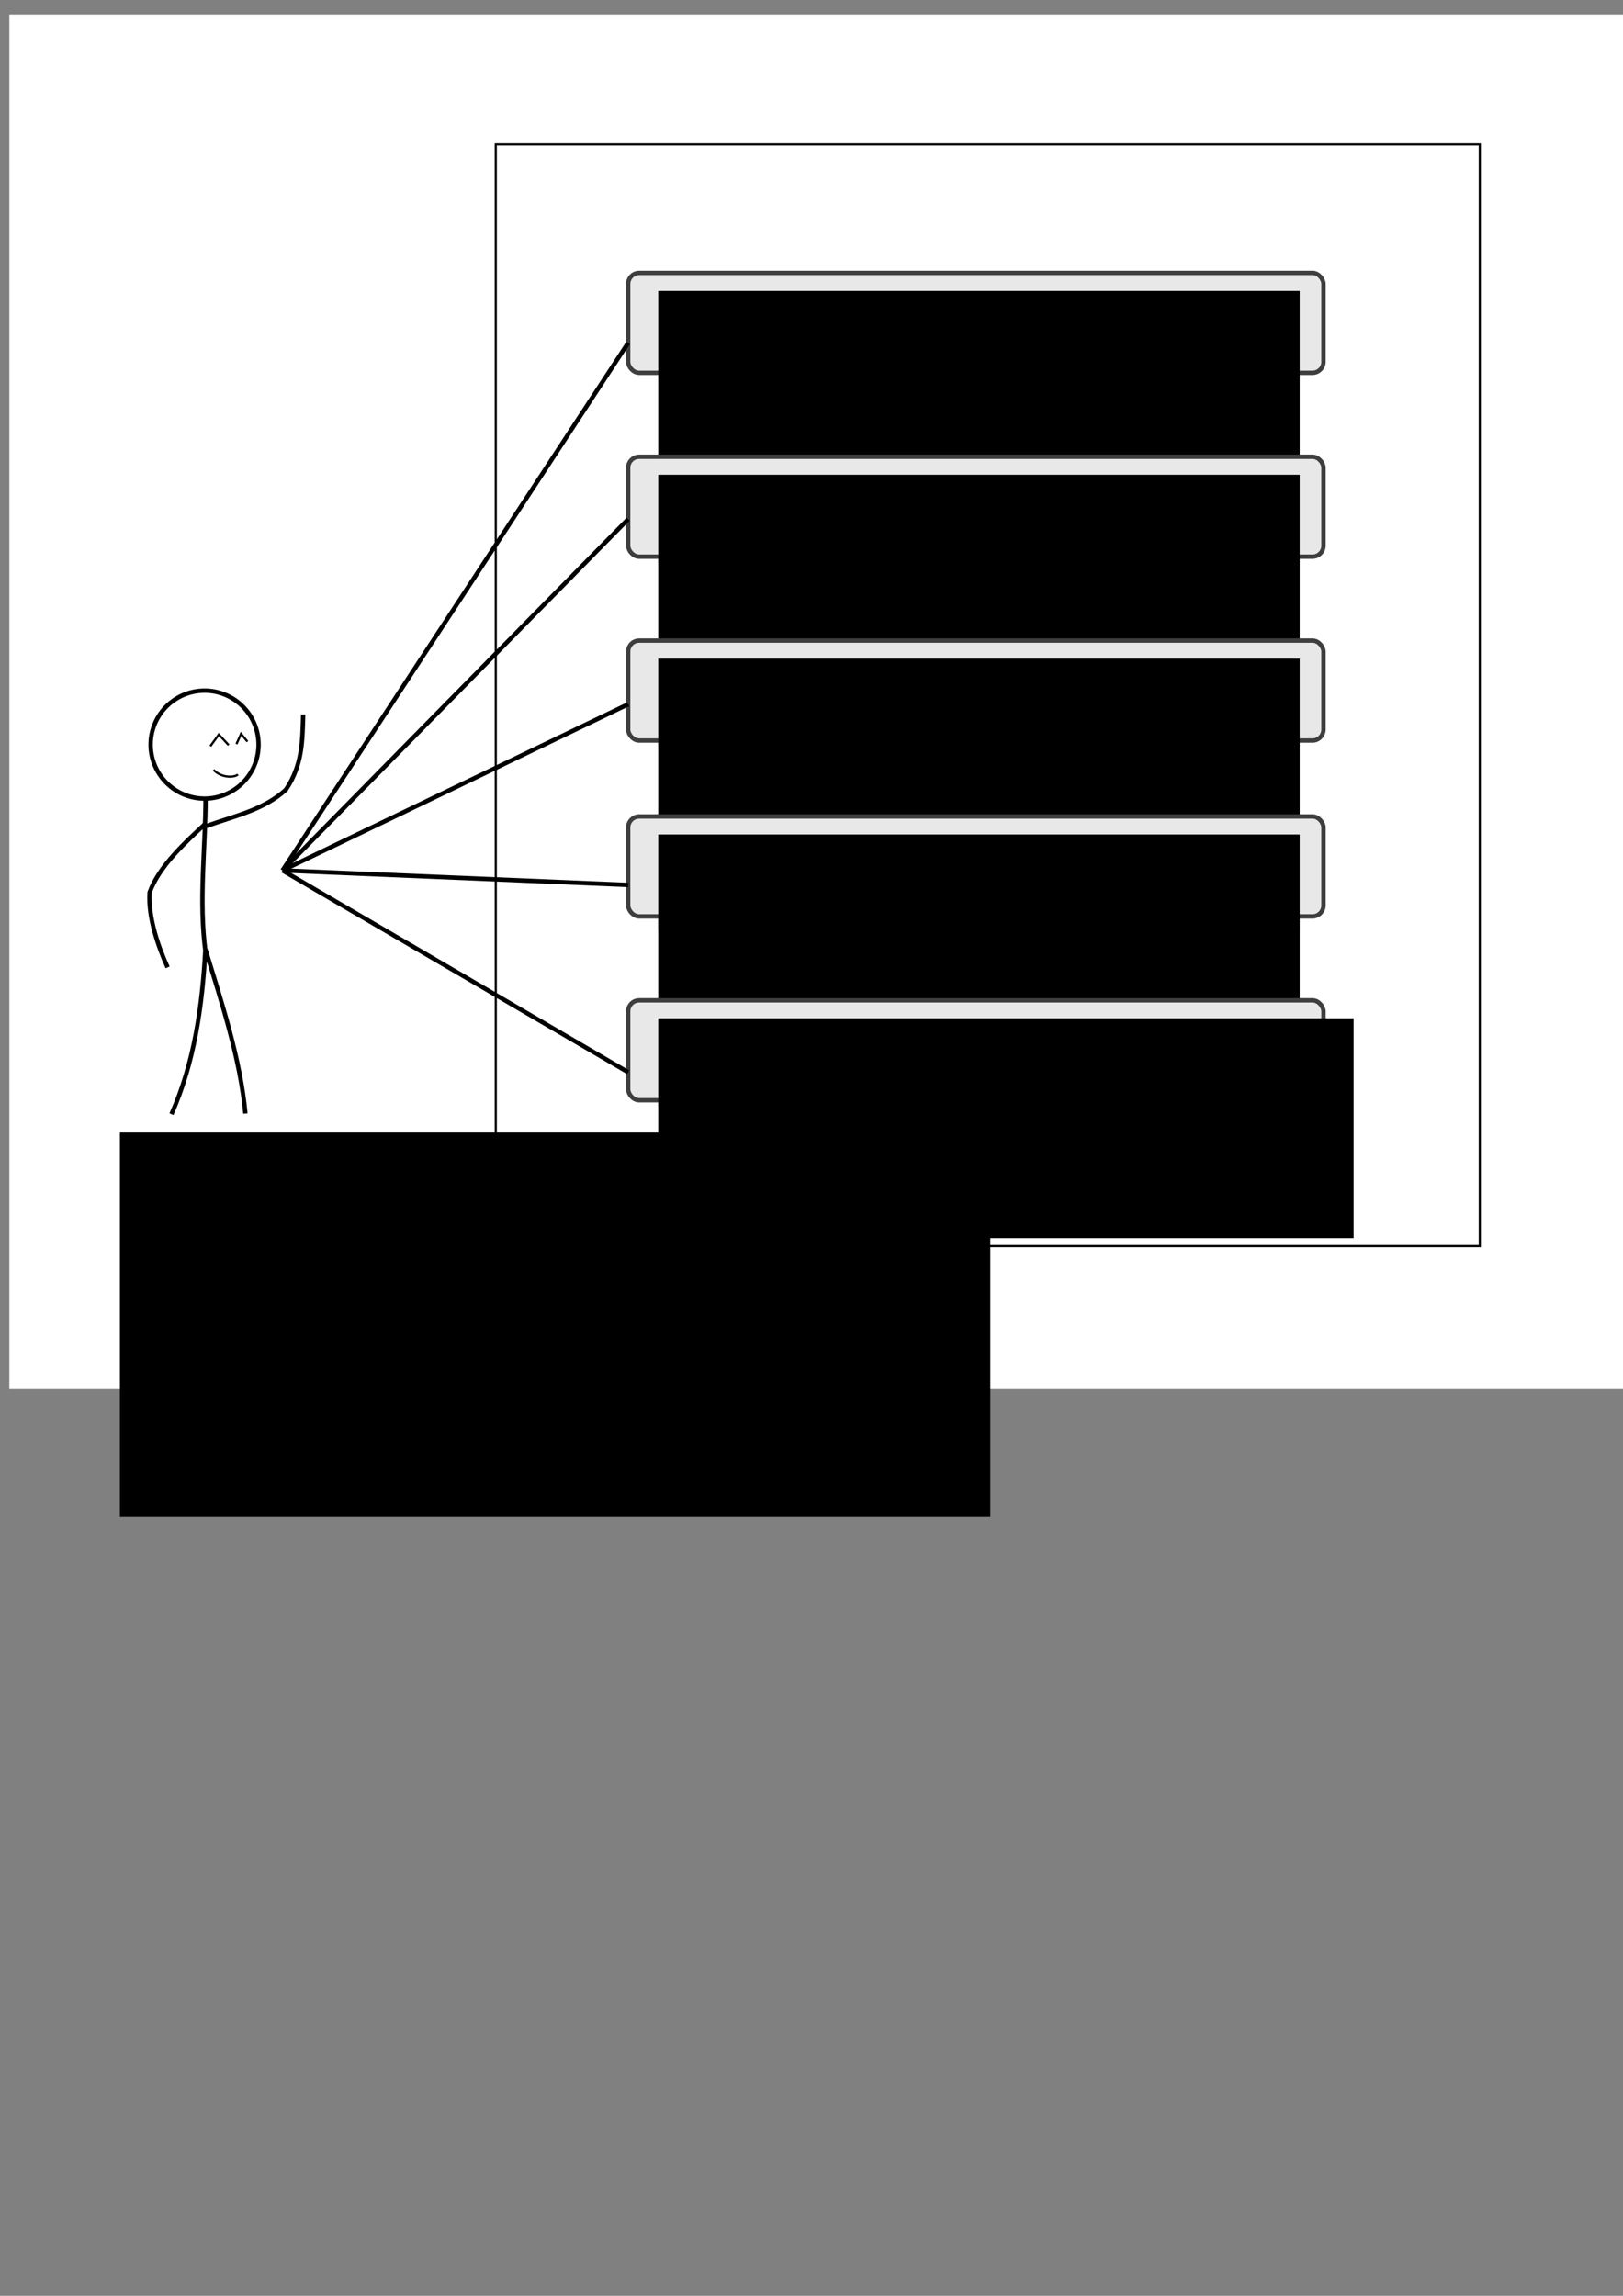 <?xml version="1.0" encoding="UTF-8" standalone="no"?>
<!-- Created with Inkscape (http://www.inkscape.org/) -->

<svg
   xmlns:dc="http://purl.org/dc/elements/1.1/"
   xmlns:cc="http://creativecommons.org/ns#"
   xmlns:rdf="http://www.w3.org/1999/02/22-rdf-syntax-ns#"
   xmlns:svg="http://www.w3.org/2000/svg"
   xmlns="http://www.w3.org/2000/svg"
   xmlns:sodipodi="http://sodipodi.sourceforge.net/DTD/sodipodi-0.dtd"
   xmlns:inkscape="http://www.inkscape.org/namespaces/inkscape"
   width="744.094"
   height="1052.362"
   id="svg2"
   version="1.1"
   inkscape:version="0.48.1 r9760"
   sodipodi:docname="kaytto.svg"
   inkscape:export-filename="/media/1.0 TB Hard Disk/Web/Memo/kaytto.png"
   inkscape:export-xdpi="80"
   inkscape:export-ydpi="80">
  <rect width="100%" height="100%" fill="#808080" stroke="none"/>
  <defs
     id="defs4" />
  <sodipodi:namedview
     id="base"
     pagecolor="#ffffff"
     bordercolor="#666666"
     borderopacity="1.0"
     inkscape:pageopacity="0.0"
     inkscape:pageshadow="2"
     inkscape:zoom="0.7"
     inkscape:cx="416.18471"
     inkscape:cy="629.74719"
     inkscape:document-units="px"
     inkscape:current-layer="layer1"
     showgrid="false"
     inkscape:window-width="1258"
     inkscape:window-height="909"
     inkscape:window-x="0"
     inkscape:window-y="0"
     inkscape:window-maximized="0" />
  <g
     inkscape:label="Layer 1"
     inkscape:groupmode="layer"
     id="layer1">
    <rect
       style="color:#000000;fill:#ffffff;stroke:none;stroke-width:2;stroke-linecap:round;stroke-linejoin:round;stroke-miterlimit:4;stroke-opacity:1;stroke-dasharray:none;stroke-dashoffset:0;marker:none;visibility:visible;display:inline;overflow:visible;enable-background:accumulate;fill-opacity:1"
       id="rect3965"
       width="740"
       height="629.785"
       x="4.286"
       y="6.648"
       inkscape:export-filename="/media/1.0 TB Hard Disk/Web/Memo/kaytto.png"
       inkscape:export-xdpi="80"
       inkscape:export-ydpi="80" />
    <flowRoot
       xml:space="preserve"
       id="flowRoot2985"
       style="font-size:24px;font-style:normal;font-variant:normal;font-weight:normal;font-stretch:normal;line-height:125%;letter-spacing:0px;word-spacing:0px;fill:#000000;fill-opacity:1;stroke:none;font-family:Boycott;-inkscape-font-specification:Boycott"
       transform="matrix(0.907,0,0,0.907,123.64,33.678)"><flowRegion
         id="flowRegion2987"><rect
           id="rect2989"
           width="440"
           height="194.286"
           x="-75.714"
           y="535.219" /></flowRegion><flowPara
         id="flowPara2991"
         style="font-style:normal;font-variant:normal;font-weight:normal;font-stretch:normal;font-family:Arial;-inkscape-font-specification:Arial">Käyttäjä</flowPara></flowRoot>    <path
       sodipodi:type="arc"
       style="color:#000000;fill:none;stroke:#000000;stroke-width:2.205;stroke-miterlimit:4;stroke-opacity:1;stroke-dasharray:none;marker:none;visibility:visible;display:inline;overflow:visible;enable-background:accumulate"
       id="path2993"
       sodipodi:cx="65.659912"
       sodipodi:cy="339.19449"
       sodipodi:rx="27.274118"
       sodipodi:ry="27.274118"
       d="m 92.934,339.194 a 27.274,27.274 0 1 1 -54.548,0 27.274,27.274 0 1 1 54.548,0 z"
       transform="matrix(0.907,0,0,0.907,34.248,33.678)" />
    <path
       style="fill:none;stroke:#000000;stroke-width:2;stroke-linecap:butt;stroke-linejoin:miter;stroke-miterlimit:4;stroke-opacity:1;stroke-dasharray:none"
       d="m 94.251,365.554 c -0.024,23.667 -3.217,47.335 0,71.002"
       id="path3763"
       inkscape:connector-curvature="0"
       sodipodi:nodetypes="cc" />
    <path
       style="fill:none;stroke:#000000;stroke-width:2;stroke-linecap:butt;stroke-linejoin:miter;stroke-miterlimit:4;stroke-opacity:1;stroke-dasharray:none"
       d="m 76.846,443.419 c -3.957,-8.725 -9.027,-22.497 -8.245,-34.352 4.325,-12.011 16.449,-23.04 25.192,-31.146"
       id="path3765"
       inkscape:connector-curvature="0"
       sodipodi:nodetypes="ccc" />
    <path
       style="fill:none;stroke:#000000;stroke-width:2;stroke-linecap:butt;stroke-linejoin:miter;stroke-miterlimit:4;stroke-opacity:1;stroke-dasharray:none"
       d="m 139.003,327.553 c -0.376,11.799 -0.206,22.951 -7.93,34.426 -10.237,9.367 -23.783,12.114 -36.433,16.654"
       id="path3765-2"
       inkscape:connector-curvature="0"
       sodipodi:nodetypes="ccc" />
    <path
       style="fill:none;stroke:#000000;stroke-width:1px;stroke-linecap:butt;stroke-linejoin:miter;stroke-opacity:1"
       d="m 96.434,342.046 3.887,-5.344 4.534,4.858"
       id="path3789"
       inkscape:connector-curvature="0" />
    <path
       style="fill:none;stroke:#000000;stroke-width:1px;stroke-linecap:butt;stroke-linejoin:miter;stroke-opacity:1"
       d="m 108.417,341.074 2.105,-4.696 2.915,3.563"
       id="path3791"
       inkscape:connector-curvature="0" />
    <path
       style="fill:none;stroke:#000000;stroke-width:1px;stroke-linecap:butt;stroke-linejoin:miter;stroke-opacity:1"
       d="m 97.891,352.896 c 3.725,3.887 9.716,3.563 11.174,2.105"
       id="path3793"
       inkscape:connector-curvature="0" />
    <path
       style="fill:none;stroke:#000000;stroke-width:2;stroke-linecap:butt;stroke-linejoin:miter;stroke-miterlimit:4;stroke-opacity:1;stroke-dasharray:none"
       d="m 78.613,510.719 c 10.542,-23.757 14.11,-49.374 15.553,-75.558 7.698,25.087 15.957,50.175 18.35,75.262"
       id="path3795"
       inkscape:connector-curvature="0"
       sodipodi:nodetypes="ccc" />
    <rect
       style="color:#000000;fill:none;stroke:#000000;stroke-width:1;stroke-miterlimit:4;stroke-opacity:1;stroke-dasharray:none;marker:none;visibility:visible;display:inline;overflow:visible;enable-background:accumulate"
       id="rect3799"
       width="451.157"
       height="505.037"
       x="227.297"
       y="66.192" />
    <rect
       style="color:#000000;fill:#e8e8e8;fill-opacity:1;stroke:#3e3e3e;stroke-width:2;stroke-linecap:round;stroke-linejoin:round;stroke-miterlimit:4;stroke-opacity:1;stroke-dasharray:none;stroke-dashoffset:0;marker:none;visibility:visible;display:inline;overflow:visible;enable-background:accumulate"
       id="rect3809"
       width="318.794"
       height="45.803"
       x="288.001"
       y="125.088"
       rx="5.051"
       ry="5.051" />
    <flowRoot
       xml:space="preserve"
       id="flowRoot3801"
       style="font-size:24px;font-style:normal;font-variant:normal;font-weight:normal;font-stretch:normal;line-height:125%;letter-spacing:0px;word-spacing:0px;fill:#000000;fill-opacity:1;stroke:none;font-family:Boycott;-inkscape-font-specification:Boycott"
       transform="matrix(0.907,0,0,0.907,80.052,42.839)"><flowRegion
         id="flowRegion3803"><rect
           id="rect3805"
           width="324.259"
           height="137.381"
           x="244.457"
           y="99.788" /></flowRegion><flowPara
         id="flowPara3807"
         style="font-style:normal;font-variant:normal;font-weight:normal;font-stretch:normal;font-family:Arial;-inkscape-font-specification:Arial">Rekisteröityminen</flowPara></flowRoot>    <path
       style="fill:none;stroke:#000000;stroke-width:2;stroke-linecap:butt;stroke-linejoin:miter;stroke-miterlimit:4;stroke-opacity:1;stroke-dasharray:none"
       d="M 129.52,398.99 288.001,157.15"
       id="path3811"
       inkscape:connector-curvature="0" />
    <rect
       style="color:#000000;fill:#e8e8e8;fill-opacity:1;stroke:#3e3e3e;stroke-width:2;stroke-linecap:round;stroke-linejoin:round;stroke-miterlimit:4;stroke-opacity:1;stroke-dasharray:none;stroke-dashoffset:0;marker:none;visibility:visible;display:inline;overflow:visible;enable-background:accumulate"
       id="rect3809-1"
       width="318.794"
       height="45.803"
       x="288.001"
       y="209.366"
       rx="5.051"
       ry="5.051" />
    <flowRoot
       xml:space="preserve"
       id="flowRoot3801-5"
       style="font-size:24px;font-style:normal;font-variant:normal;font-weight:normal;font-stretch:normal;line-height:125%;letter-spacing:0px;word-spacing:0px;fill:#000000;fill-opacity:1;stroke:none;font-family:Boycott;-inkscape-font-specification:Boycott"
       transform="matrix(0.907,0,0,0.907,80.052,127.117)"><flowRegion
         id="flowRegion3803-2"><rect
           id="rect3805-1"
           width="324.259"
           height="137.381"
           x="244.457"
           y="99.788" /></flowRegion><flowPara
         id="flowPara3807-7"
         style="font-style:normal;font-variant:normal;font-weight:normal;font-stretch:normal;font-family:Arial;-inkscape-font-specification:Arial">Muistiinpanojen listaus</flowPara></flowRoot>    <rect
       style="color:#000000;fill:#e8e8e8;fill-opacity:1;stroke:#3e3e3e;stroke-width:2;stroke-linecap:round;stroke-linejoin:round;stroke-miterlimit:4;stroke-opacity:1;stroke-dasharray:none;stroke-dashoffset:0;marker:none;visibility:visible;display:inline;overflow:visible;enable-background:accumulate"
       id="rect3809-7"
       width="318.794"
       height="45.803"
       x="288.001"
       y="293.643"
       rx="5.051"
       ry="5.051" />
    <flowRoot
       xml:space="preserve"
       id="flowRoot3801-9"
       style="font-size:24px;font-style:normal;font-variant:normal;font-weight:normal;font-stretch:normal;line-height:125%;letter-spacing:0px;word-spacing:0px;fill:#000000;fill-opacity:1;stroke:none;font-family:Boycott;-inkscape-font-specification:Boycott"
       transform="matrix(0.907,0,0,0.907,80.052,211.394)"><flowRegion
         id="flowRegion3803-3"><rect
           id="rect3805-9"
           width="324.259"
           height="137.381"
           x="244.457"
           y="99.788" /></flowRegion><flowPara
         id="flowPara3807-77"
         style="font-style:normal;font-variant:normal;font-weight:normal;font-stretch:normal;font-family:Arial;-inkscape-font-specification:Arial">Muistiinpanon lisääminen</flowPara></flowRoot>    <rect
       style="color:#000000;fill:#e8e8e8;fill-opacity:1;stroke:#3e3e3e;stroke-width:2;stroke-linecap:round;stroke-linejoin:round;stroke-miterlimit:4;stroke-opacity:1;stroke-dasharray:none;stroke-dashoffset:0;marker:none;visibility:visible;display:inline;overflow:visible;enable-background:accumulate"
       id="rect3809-6"
       width="318.794"
       height="45.803"
       x="288.001"
       y="374.257"
       rx="5.051"
       ry="5.051" />
    <flowRoot
       xml:space="preserve"
       id="flowRoot3801-4"
       style="font-size:24px;font-style:normal;font-variant:normal;font-weight:normal;font-stretch:normal;line-height:125%;letter-spacing:0px;word-spacing:0px;fill:#000000;fill-opacity:1;stroke:none;font-family:Boycott;-inkscape-font-specification:Boycott"
       transform="matrix(0.907,0,0,0.907,80.052,292.008)"><flowRegion
         id="flowRegion3803-27"><rect
           id="rect3805-5"
           width="324.259"
           height="137.381"
           x="244.457"
           y="99.788" /></flowRegion><flowPara
         id="flowPara3807-9"
         style="font-style:normal;font-variant:normal;font-weight:normal;font-stretch:normal;font-family:Arial;-inkscape-font-specification:Arial">Muistiinpanojen poistaminen</flowPara></flowRoot>    <rect
       style="color:#000000;fill:#e8e8e8;fill-opacity:1;stroke:#3e3e3e;stroke-width:2;stroke-linecap:round;stroke-linejoin:round;stroke-miterlimit:4;stroke-opacity:1;stroke-dasharray:none;stroke-dashoffset:0;marker:none;visibility:visible;display:inline;overflow:visible;enable-background:accumulate"
       id="rect3809-3"
       width="318.794"
       height="45.803"
       x="288.001"
       y="458.534"
       rx="5.051"
       ry="5.051" />
    <flowRoot
       xml:space="preserve"
       id="flowRoot3801-96"
       style="font-size:24px;font-style:normal;font-variant:normal;font-weight:normal;font-stretch:normal;line-height:125%;letter-spacing:0px;word-spacing:0px;fill:#000000;fill-opacity:1;stroke:none;font-family:Boycott;-inkscape-font-specification:Boycott"
       transform="matrix(0.907,0,0,0.907,80.052,376.285)"><flowRegion
         id="flowRegion3803-39"><rect
           id="rect3805-16"
           width="351.533"
           height="111.117"
           x="244.457"
           y="99.788" /></flowRegion><flowPara
         id="flowPara3807-72"
         style="font-style:normal;font-variant:normal;font-weight:normal;font-stretch:normal;font-family:Arial;-inkscape-font-specification:Arial">Muistiinpanon muokkaaminen</flowPara></flowRoot>    <path
       style="fill:none;stroke:#000000;stroke-width:2;stroke-linecap:butt;stroke-linejoin:miter;stroke-miterlimit:4;stroke-opacity:1;stroke-dasharray:none"
       d="M 129.52,398.99 288.001,237.962"
       id="path3811-2"
       inkscape:connector-curvature="0"
       sodipodi:nodetypes="cc" />
    <path
       style="fill:none;stroke:#000000;stroke-width:2;stroke-linecap:butt;stroke-linejoin:miter;stroke-miterlimit:4;stroke-opacity:1;stroke-dasharray:none"
       d="M 129.52,398.99 288.001,322.815"
       id="path3811-9"
       inkscape:connector-curvature="0"
       sodipodi:nodetypes="cc" />
    <path
       style="fill:none;stroke:#000000;stroke-width:2;stroke-linecap:butt;stroke-linejoin:miter;stroke-miterlimit:4;stroke-opacity:1;stroke-dasharray:none"
       d="m 129.52,398.99 158.481,6.657"
       id="path3811-0"
       inkscape:connector-curvature="0"
       sodipodi:nodetypes="cc" />
    <path
       style="fill:none;stroke:#000000;stroke-width:2;stroke-linecap:butt;stroke-linejoin:miter;stroke-miterlimit:4;stroke-opacity:1;stroke-dasharray:none"
       d="m 129.52,398.99 158.481,92.52"
       id="path3811-4"
       inkscape:connector-curvature="0"
       sodipodi:nodetypes="cc" />
  </g>
</svg>
